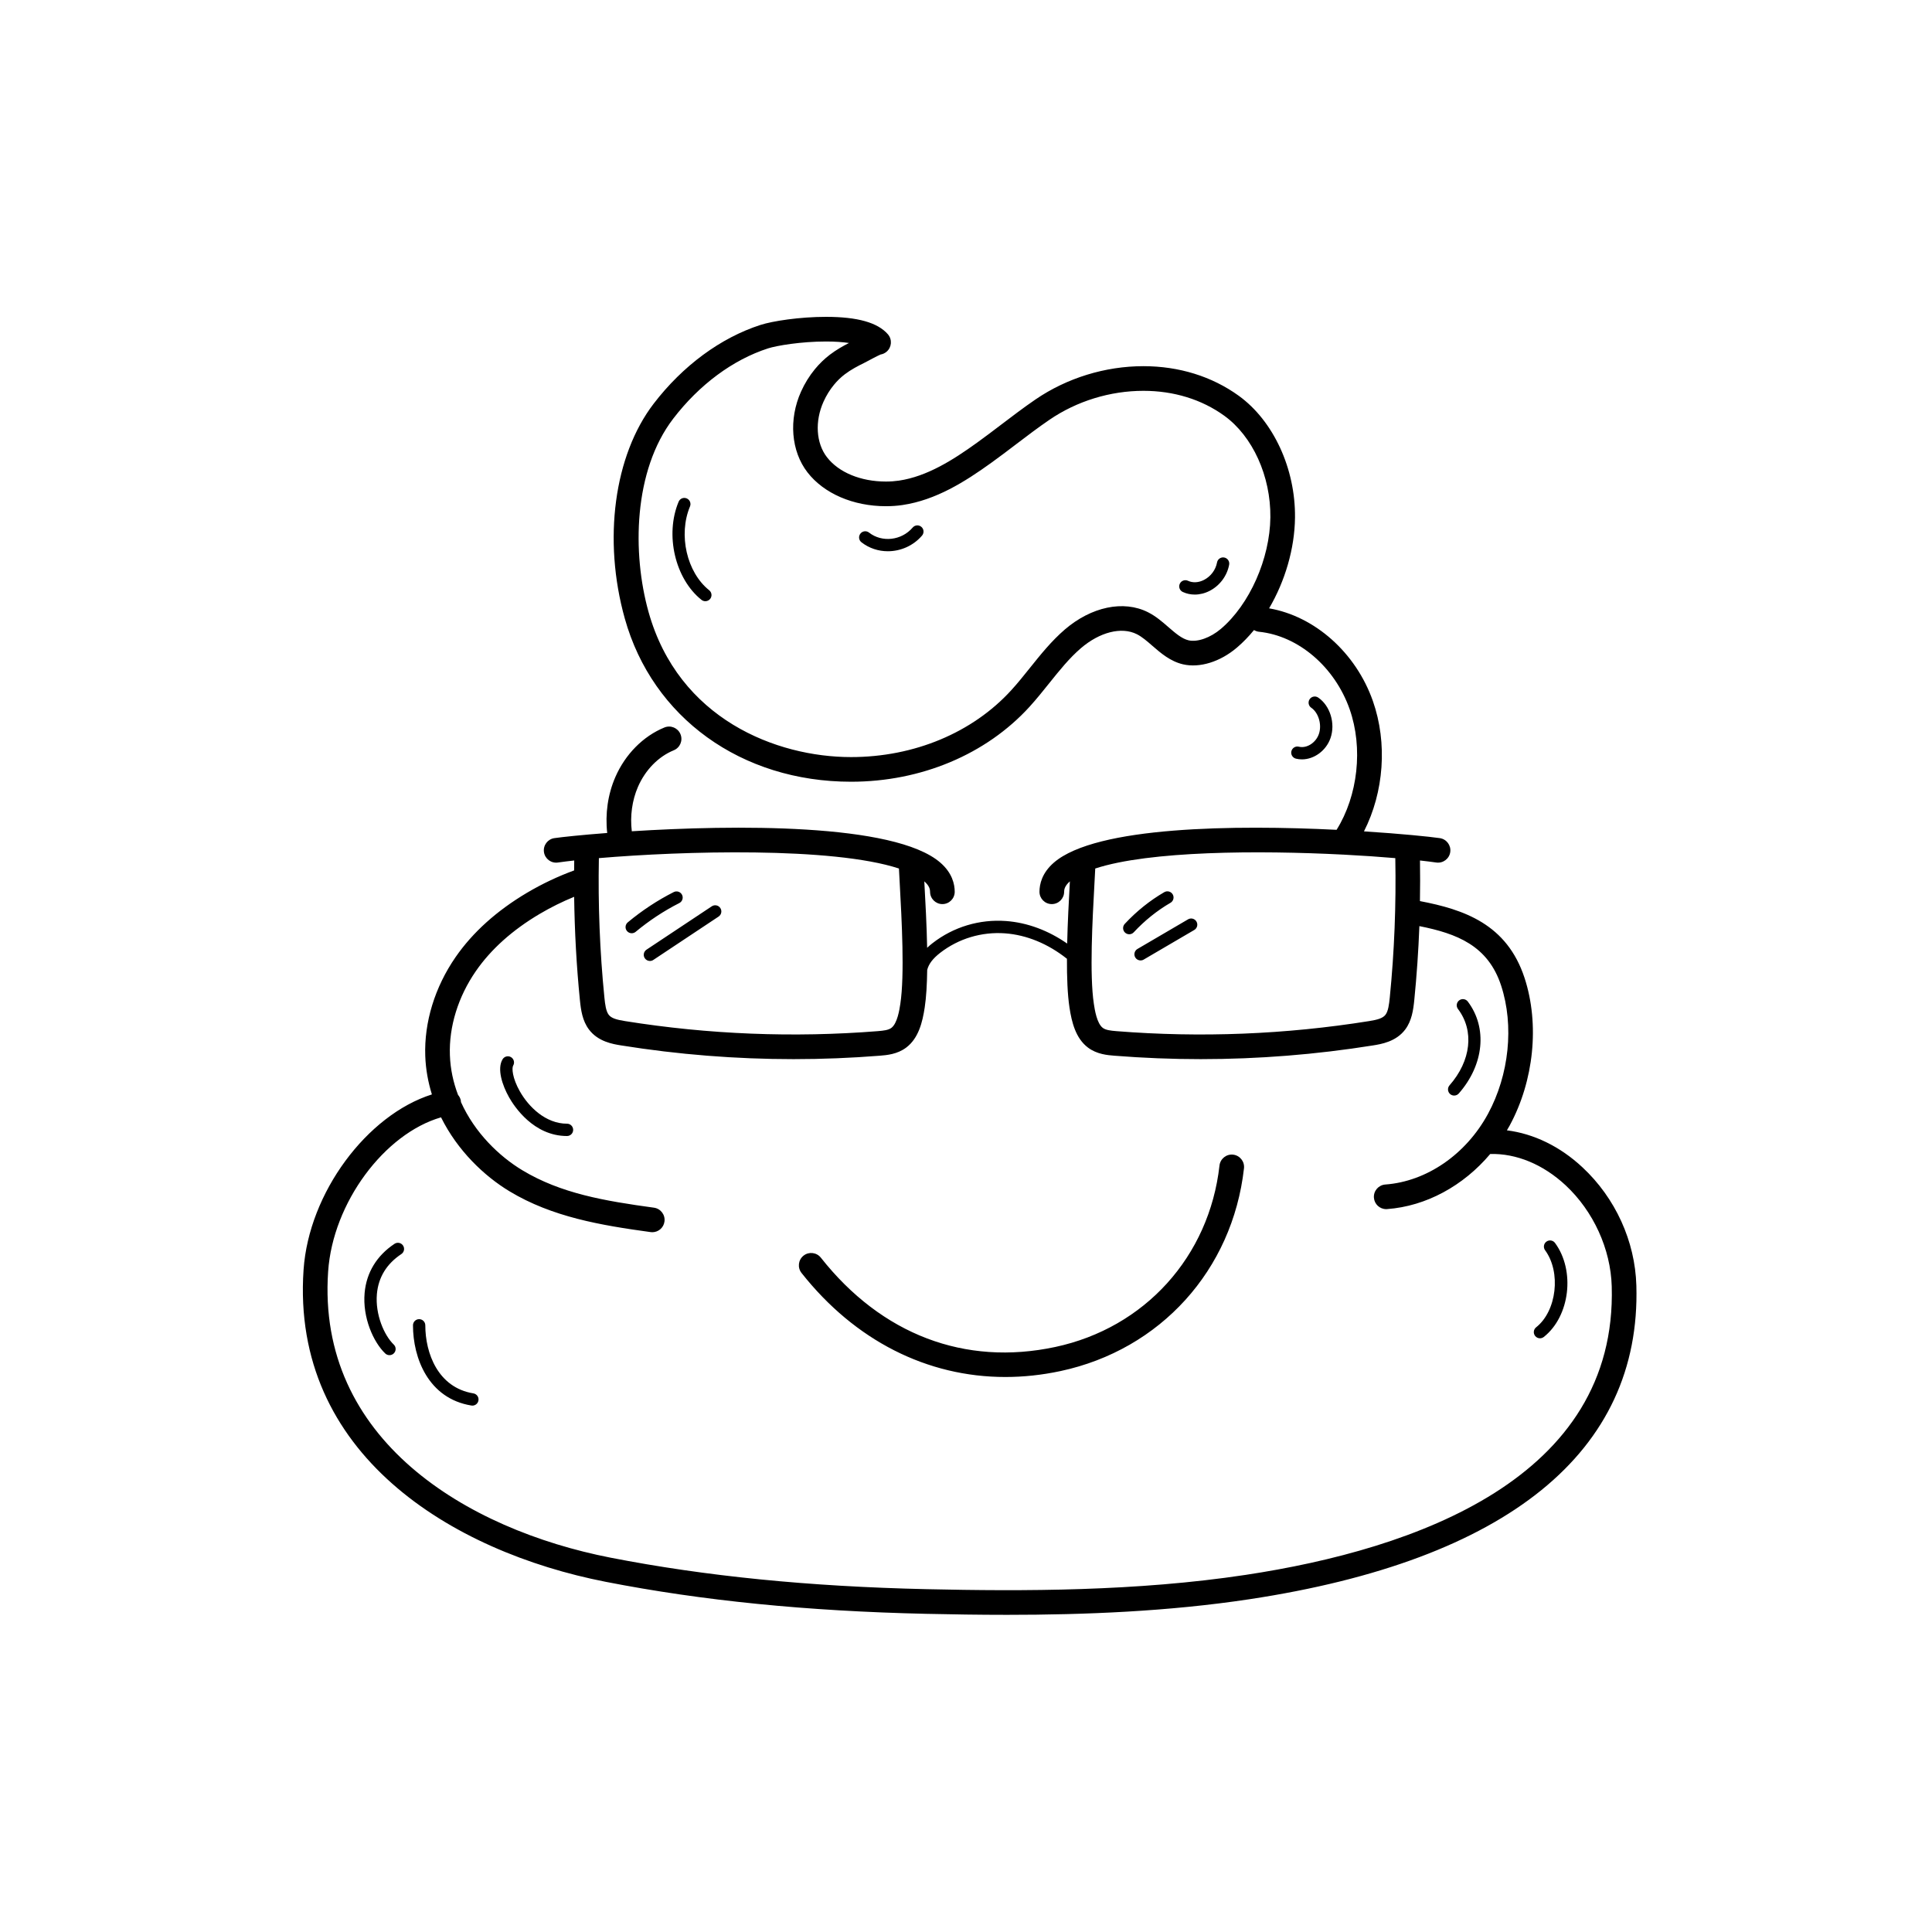 <svg xmlns="http://www.w3.org/2000/svg" xmlns:xlink="http://www.w3.org/1999/xlink" width="500" zoomAndPan="magnify" viewBox="0 0 375 375" height="500" preserveAspectRatio="xMidYMid meet" version="1.0"><defs><clipPath id="3f55db433b"><path d="M 58 61.5 L 318 61.5 L 318 313.5 L 58 313.5 Z M 58 61.5 " clip-rule="nonzero"/></clipPath></defs><g clip-path="url(#3f55db433b)"><path fill="#000000" d="M 317.617 249.523 C 317.367 240.902 313.551 232.535 307.148 226.57 C 302.793 222.508 297.699 220.055 292.488 219.395 C 292.664 219.09 292.852 218.793 293.02 218.48 C 297.742 209.777 298.852 198.797 295.918 189.824 C 292.496 179.371 284.168 176.535 275.609 174.902 C 275.656 172.27 275.66 169.645 275.617 167.02 C 276.812 167.152 277.883 167.285 278.781 167.414 C 280.086 167.602 281.305 166.695 281.492 165.387 C 281.68 164.082 280.77 162.871 279.465 162.68 C 277.457 162.391 271.949 161.828 264.746 161.367 C 268.617 153.758 269.344 144.238 266.477 136.074 C 263.172 126.664 255.191 119.609 246.332 118.078 C 249.414 112.824 251.297 106.504 251.359 100.457 C 251.461 90.969 247.172 81.691 240.438 76.816 C 235.238 73.062 228.844 71.074 221.938 71.074 C 214.523 71.074 207.09 73.367 201 77.527 C 198.703 79.098 196.465 80.801 194.297 82.449 C 192.746 83.629 191.191 84.809 189.613 85.945 C 184.98 89.281 179.938 92.48 174.488 93.289 C 173.68 93.406 172.832 93.469 171.961 93.469 C 167.082 93.469 162.805 91.707 160.52 88.754 C 158.395 86.016 158.133 81.781 159.844 77.969 C 160.383 76.77 161.066 75.664 161.875 74.684 C 162.512 73.906 163.223 73.219 163.984 72.645 C 165.16 71.75 166.504 71.047 167.664 70.477 C 167.758 70.43 167.988 70.309 168.301 70.145 C 168.82 69.863 170.309 69.074 170.922 68.809 C 171.34 68.742 171.746 68.559 172.094 68.262 C 173.094 67.398 173.207 65.891 172.344 64.891 C 172.344 64.887 172.34 64.887 172.34 64.883 C 170.363 62.609 166.434 61.5 160.328 61.5 C 155.227 61.5 149.969 62.309 147.609 63.07 C 139.879 65.562 132.512 70.996 126.867 78.367 C 119.188 88.395 116.992 104.758 121.273 120.059 C 126.656 139.301 143.895 151.734 165.188 151.734 C 178.777 151.734 191.406 146.43 199.832 137.184 C 201.164 135.719 202.414 134.16 203.621 132.652 C 205.648 130.121 207.566 127.73 209.812 125.805 C 213.418 122.715 217.656 121.586 220.664 123.098 C 221.66 123.602 222.637 124.445 223.664 125.34 C 225.305 126.766 227.164 128.375 229.625 128.945 C 232.875 129.695 236.844 128.449 240.055 125.723 C 241.246 124.715 242.363 123.559 243.402 122.293 C 243.695 122.469 244.023 122.59 244.383 122.625 C 252.016 123.406 259.078 129.449 261.965 137.656 C 264.609 145.191 263.574 154.426 259.43 161.066 C 239.977 160.105 212.758 160.328 204.555 167.434 C 202.246 169.434 201.762 171.617 201.762 173.094 C 201.762 174.414 202.832 175.484 204.152 175.484 C 205.473 175.484 206.547 174.414 206.547 173.094 C 206.547 172.645 206.664 171.949 207.664 171.07 C 207.66 171.137 207.656 171.195 207.652 171.262 C 207.457 174.848 207.23 179.055 207.137 183.145 C 203.457 180.586 199.398 179.078 195.266 178.77 C 190.133 178.391 185.066 179.91 181.016 183.059 C 180.688 183.312 180.32 183.617 179.957 183.965 C 179.875 179.629 179.629 175.102 179.418 171.281 C 179.414 171.207 179.41 171.145 179.406 171.07 C 180.41 171.945 180.527 172.645 180.527 173.094 C 180.527 174.41 181.598 175.484 182.918 175.484 C 184.238 175.484 185.309 174.414 185.309 173.094 C 185.309 171.613 184.824 169.43 182.516 167.434 C 173.582 159.688 142.082 160.121 122.633 161.348 C 122.273 158.418 122.688 155.352 123.824 152.734 C 125.258 149.441 127.789 146.852 130.777 145.629 C 131.996 145.129 132.586 143.734 132.082 142.512 C 131.586 141.289 130.191 140.703 128.965 141.203 C 124.836 142.895 121.363 146.402 119.438 150.828 C 117.977 154.188 117.445 157.973 117.859 161.68 C 112.883 162.062 109.176 162.457 107.609 162.68 C 106.301 162.867 105.395 164.082 105.582 165.387 C 105.77 166.695 106.98 167.605 108.289 167.414 C 109.191 167.285 110.262 167.152 111.457 167.02 C 111.445 167.664 111.445 168.305 111.438 168.949 C 108.348 170.078 105.281 171.52 102.305 173.277 C 96.418 176.766 91.75 180.969 88.426 185.777 C 84.402 191.598 82.312 198.41 82.543 204.961 C 82.637 207.598 83.105 210.082 83.832 212.426 C 71.242 216.41 59.945 231.5 58.922 246.465 C 56.473 282.188 87.617 301.176 117.578 307.031 C 136.289 310.691 156.617 312.723 179.73 313.242 C 184.77 313.355 190.039 313.438 195.473 313.438 C 210.477 313.438 226.691 312.801 242.488 310.414 C 292.574 302.844 318.555 281.789 317.617 249.523 Z M 236.961 122.074 C 234.949 123.781 232.426 124.684 230.699 124.285 C 229.395 123.984 228.137 122.887 226.797 121.73 C 225.594 120.68 224.344 119.598 222.812 118.828 C 218.062 116.438 211.828 117.781 206.699 122.172 C 204.113 124.391 201.965 127.07 199.887 129.664 C 198.727 131.113 197.527 132.613 196.293 133.961 C 188.773 142.215 177.434 146.949 165.188 146.949 C 150.691 146.949 131.699 139.57 125.879 118.77 C 122.691 107.379 122.934 91.367 130.664 81.273 C 135.723 74.668 142.262 69.82 149.078 67.621 C 150.75 67.082 155.484 66.285 160.328 66.285 C 162.109 66.285 163.586 66.395 164.785 66.574 C 163.605 67.176 162.316 67.906 161.09 68.836 C 160.035 69.637 159.059 70.582 158.18 71.645 C 157.102 72.953 156.195 74.422 155.48 76.012 C 153.051 81.414 153.543 87.57 156.734 91.688 C 159.922 95.801 165.613 98.254 171.957 98.254 C 171.961 98.254 171.961 98.254 171.961 98.254 C 173.062 98.254 174.148 98.18 175.188 98.023 C 181.648 97.066 187.281 93.52 192.406 89.828 C 194.02 88.668 195.605 87.465 197.188 86.258 C 199.309 84.648 201.5 82.98 203.699 81.48 C 209 77.855 215.477 75.859 221.938 75.859 C 227.832 75.859 233.258 77.531 237.633 80.695 C 243.152 84.688 246.66 92.426 246.578 100.41 C 246.492 108.441 242.539 117.348 236.961 122.074 Z M 260.621 165.875 C 260.648 165.875 260.672 165.887 260.695 165.887 C 260.711 165.887 260.727 165.879 260.742 165.879 C 264.43 166.07 267.844 166.305 270.828 166.562 C 271 175.578 270.648 184.676 269.754 193.633 C 269.617 194.984 269.453 196.254 268.93 196.953 C 268.406 197.648 267.371 197.934 265.758 198.191 C 249.539 200.789 233.035 201.445 216.703 200.145 C 215.555 200.051 214.629 199.945 214.051 199.512 C 212.891 198.637 212.488 195.98 212.316 194.844 C 211.461 189.207 212.043 178.566 212.43 171.527 C 212.488 170.465 212.539 169.492 212.586 168.578 C 223.113 165.129 244.348 165.043 260.621 165.875 Z M 174.484 168.578 C 174.531 169.496 174.586 170.473 174.641 171.543 C 175.027 178.578 175.605 189.211 174.754 194.844 C 174.582 195.98 174.18 198.637 173.016 199.512 C 172.441 199.945 171.516 200.051 170.367 200.145 C 154.039 201.441 137.531 200.789 121.312 198.191 C 119.695 197.934 118.66 197.648 118.141 196.953 C 117.617 196.254 117.453 194.984 117.316 193.633 C 116.418 184.672 116.07 175.574 116.242 166.562 C 132.426 165.18 161.547 164.34 174.484 168.578 Z M 241.773 305.684 C 220.617 308.883 198.594 308.883 179.832 308.457 C 157 307.945 136.934 305.941 118.496 302.34 C 90.535 296.871 61.453 279.41 63.691 246.793 C 64.602 233.461 74.605 220.055 85.605 216.875 C 88.797 223.324 93.988 228.27 98.914 231.242 C 107.164 236.215 116.566 237.82 126.281 239.148 C 126.391 239.164 126.5 239.172 126.609 239.172 C 127.785 239.172 128.812 238.305 128.973 237.105 C 129.156 235.797 128.238 234.59 126.93 234.41 C 117.379 233.105 108.863 231.656 101.387 227.145 C 96.898 224.441 92.145 219.867 89.469 213.902 C 89.465 213.816 89.465 213.738 89.453 213.652 C 89.375 213.215 89.176 212.832 88.906 212.52 C 88 210.137 87.418 207.555 87.324 204.797 C 87.129 199.27 88.918 193.48 92.359 188.5 C 95.285 184.262 99.453 180.527 104.738 177.398 C 106.934 176.098 109.18 174.996 111.441 174.07 C 111.535 180.766 111.895 187.477 112.559 194.109 C 112.754 196.078 113.051 198.137 114.312 199.82 C 116.094 202.203 118.996 202.664 120.559 202.914 C 131.629 204.688 142.828 205.578 154.023 205.578 C 159.605 205.578 165.188 205.355 170.746 204.914 C 172.105 204.805 174.16 204.641 175.895 203.332 C 178.293 201.527 179.055 198.391 179.484 195.562 C 179.793 193.527 179.93 191.008 179.969 188.27 C 180.25 187.121 181.047 186.066 182.48 184.949 C 186.066 182.168 190.551 180.828 195.086 181.16 C 199.285 181.473 203.422 183.184 207.094 186.098 C 207.078 189.668 207.199 193 207.586 195.562 C 208.016 198.395 208.777 201.527 211.176 203.336 C 212.91 204.641 214.965 204.805 216.324 204.914 C 221.887 205.355 227.465 205.578 233.047 205.578 C 244.242 205.578 255.441 204.688 266.512 202.914 C 268.07 202.664 270.977 202.199 272.758 199.82 C 274.016 198.137 274.316 196.074 274.512 194.109 C 274.988 189.355 275.316 184.559 275.5 179.758 C 282.77 181.207 288.82 183.52 291.371 191.312 C 293.91 199.078 292.93 208.613 288.816 216.203 C 284.547 224.07 276.91 229.328 268.887 229.914 C 267.566 230.012 266.578 231.156 266.676 232.477 C 266.77 233.734 267.816 234.691 269.059 234.691 C 269.117 234.691 269.176 234.688 269.234 234.684 C 276.805 234.129 284.047 230.164 289.25 223.988 C 294.312 223.855 299.52 226 303.887 230.066 C 309.277 235.094 312.625 242.418 312.836 249.66 C 313.918 286.926 274.789 300.695 241.773 305.684 Z M 241.457 226.766 C 239.227 246.527 225.246 261.977 205.836 266.125 C 202.23 266.895 198.652 267.273 195.137 267.273 C 179.98 267.273 165.957 260.223 155.574 247.078 C 154.758 246.043 154.934 244.539 155.969 243.719 C 157.004 242.902 158.508 243.078 159.328 244.113 C 171.121 259.043 187.281 265.199 204.836 261.445 C 222.203 257.734 234.711 243.91 236.703 226.227 C 236.852 224.914 238.047 223.965 239.348 224.117 C 240.66 224.266 241.605 225.453 241.457 226.766 Z M 137.652 114.566 C 138.168 114.977 138.254 115.73 137.84 116.246 C 137.605 116.543 137.258 116.695 136.906 116.695 C 136.645 116.695 136.379 116.609 136.16 116.434 C 131.027 112.34 129.035 103.797 131.723 97.379 C 131.977 96.77 132.672 96.484 133.285 96.738 C 133.895 96.996 134.184 97.695 133.926 98.305 C 131.629 103.801 133.297 111.094 137.652 114.566 Z M 238.578 109.605 C 238.18 111.77 236.762 113.668 234.797 114.684 C 233.863 115.164 232.871 115.406 231.902 115.406 C 231.094 115.406 230.305 115.238 229.574 114.898 C 228.977 114.621 228.719 113.91 228.996 113.312 C 229.273 112.711 229.98 112.453 230.586 112.73 C 231.516 113.164 232.648 113.098 233.699 112.559 C 235.016 111.879 235.961 110.613 236.227 109.172 C 236.344 108.52 236.969 108.094 237.617 108.211 C 238.27 108.332 238.699 108.957 238.578 109.605 Z M 178.836 102.262 C 179.34 102.691 179.398 103.445 178.973 103.949 C 177.266 105.949 174.793 106.996 172.328 106.996 C 170.512 106.996 168.703 106.426 167.207 105.254 C 166.684 104.848 166.594 104.098 167.004 103.578 C 167.41 103.055 168.16 102.965 168.68 103.375 C 171.203 105.352 175.004 104.914 177.152 102.395 C 177.582 101.891 178.336 101.836 178.836 102.262 Z M 255.992 142.477 C 256.617 140.684 255.941 138.348 254.516 137.375 C 253.973 137 253.832 136.258 254.203 135.711 C 254.574 135.168 255.32 135.027 255.863 135.398 C 258.188 136.98 259.234 140.438 258.25 143.262 C 257.395 145.727 255.055 147.395 252.699 147.395 C 252.309 147.395 251.918 147.348 251.535 147.254 C 250.895 147.094 250.5 146.445 250.66 145.805 C 250.82 145.164 251.477 144.77 252.109 144.934 C 253.625 145.309 255.398 144.184 255.992 142.477 Z M 218.371 181.02 C 217.891 180.57 217.863 179.812 218.312 179.328 C 220.598 176.871 223.18 174.797 225.988 173.168 C 226.562 172.836 227.293 173.031 227.625 173.602 C 227.953 174.172 227.762 174.902 227.188 175.234 C 224.586 176.746 222.188 178.672 220.062 180.957 C 219.828 181.211 219.508 181.34 219.188 181.34 C 218.895 181.34 218.602 181.234 218.371 181.02 Z M 220.777 184.195 L 230.598 178.445 C 231.164 178.109 231.898 178.301 232.23 178.871 C 232.566 179.441 232.375 180.176 231.805 180.508 L 221.984 186.258 C 221.797 186.371 221.586 186.422 221.383 186.422 C 220.969 186.422 220.57 186.211 220.348 185.832 C 220.016 185.262 220.207 184.531 220.777 184.195 Z M 121.695 180.711 C 121.273 180.203 121.344 179.449 121.852 179.027 C 124.625 176.719 127.629 174.742 130.773 173.152 C 131.363 172.852 132.082 173.09 132.383 173.68 C 132.68 174.27 132.441 174.988 131.852 175.285 C 128.867 176.797 126.02 178.672 123.379 180.867 C 123.156 181.051 122.887 181.141 122.617 181.141 C 122.273 181.145 121.934 180.996 121.695 180.711 Z M 125.484 184.332 L 138.156 175.914 C 138.707 175.547 139.449 175.695 139.812 176.246 C 140.18 176.797 140.031 177.539 139.48 177.906 L 126.809 186.324 C 126.605 186.461 126.375 186.523 126.148 186.523 C 125.758 186.523 125.379 186.336 125.152 185.988 C 124.785 185.441 124.934 184.699 125.484 184.332 Z M 281.465 212.352 C 280.969 211.918 280.918 211.16 281.352 210.664 C 285.543 205.887 286.188 200.07 282.992 195.844 C 282.594 195.32 282.699 194.57 283.227 194.172 C 283.75 193.77 284.504 193.879 284.902 194.402 C 288.746 199.496 288.047 206.664 283.152 212.242 C 282.914 212.512 282.586 212.648 282.25 212.648 C 281.973 212.648 281.691 212.551 281.465 212.352 Z M 111.25 219.305 C 111.25 219.965 110.719 220.5 110.055 220.5 C 103.562 220.5 99.805 214.754 98.812 212.992 C 97.477 210.629 96.441 207.449 97.551 205.605 C 97.895 205.039 98.629 204.855 99.191 205.195 C 99.758 205.535 99.941 206.27 99.602 206.836 C 99.328 207.293 99.426 209.223 100.895 211.816 C 102.613 214.859 105.926 218.109 110.059 218.109 C 110.715 218.109 111.25 218.641 111.25 219.305 Z M 78.23 241.758 C 78.598 242.305 78.449 243.047 77.898 243.414 C 75.039 245.316 73.445 247.926 73.156 251.16 C 72.805 255.156 74.574 259.203 76.426 260.98 C 76.902 261.434 76.918 262.191 76.461 262.668 C 76.227 262.914 75.91 263.035 75.598 263.035 C 75.297 263.035 75 262.926 74.77 262.703 C 72.461 260.488 70.348 255.738 70.773 250.949 C 71.125 247.008 73.129 243.715 76.57 241.426 C 77.121 241.059 77.863 241.207 78.23 241.758 Z M 92.867 271.824 C 92.773 272.41 92.266 272.828 91.691 272.828 C 91.625 272.828 91.562 272.824 91.496 272.812 C 83.129 271.449 80.16 263.574 80.16 257.242 C 80.16 256.582 80.695 256.047 81.355 256.047 C 82.016 256.047 82.551 256.582 82.551 257.242 C 82.551 262.637 84.992 269.332 91.879 270.453 C 92.531 270.559 92.977 271.176 92.867 271.824 Z M 301.828 241.254 C 305.785 246.629 304.727 255.496 299.648 259.504 C 299.426 259.676 299.168 259.762 298.906 259.762 C 298.555 259.762 298.203 259.605 297.969 259.305 C 297.559 258.785 297.648 258.035 298.168 257.625 C 302.16 254.477 303.035 246.93 299.902 242.672 C 299.512 242.141 299.625 241.391 300.156 241 C 300.688 240.609 301.438 240.723 301.828 241.254 Z M 301.828 241.254 " fill-opacity="1" fill-rule="nonzero"/></g></svg>